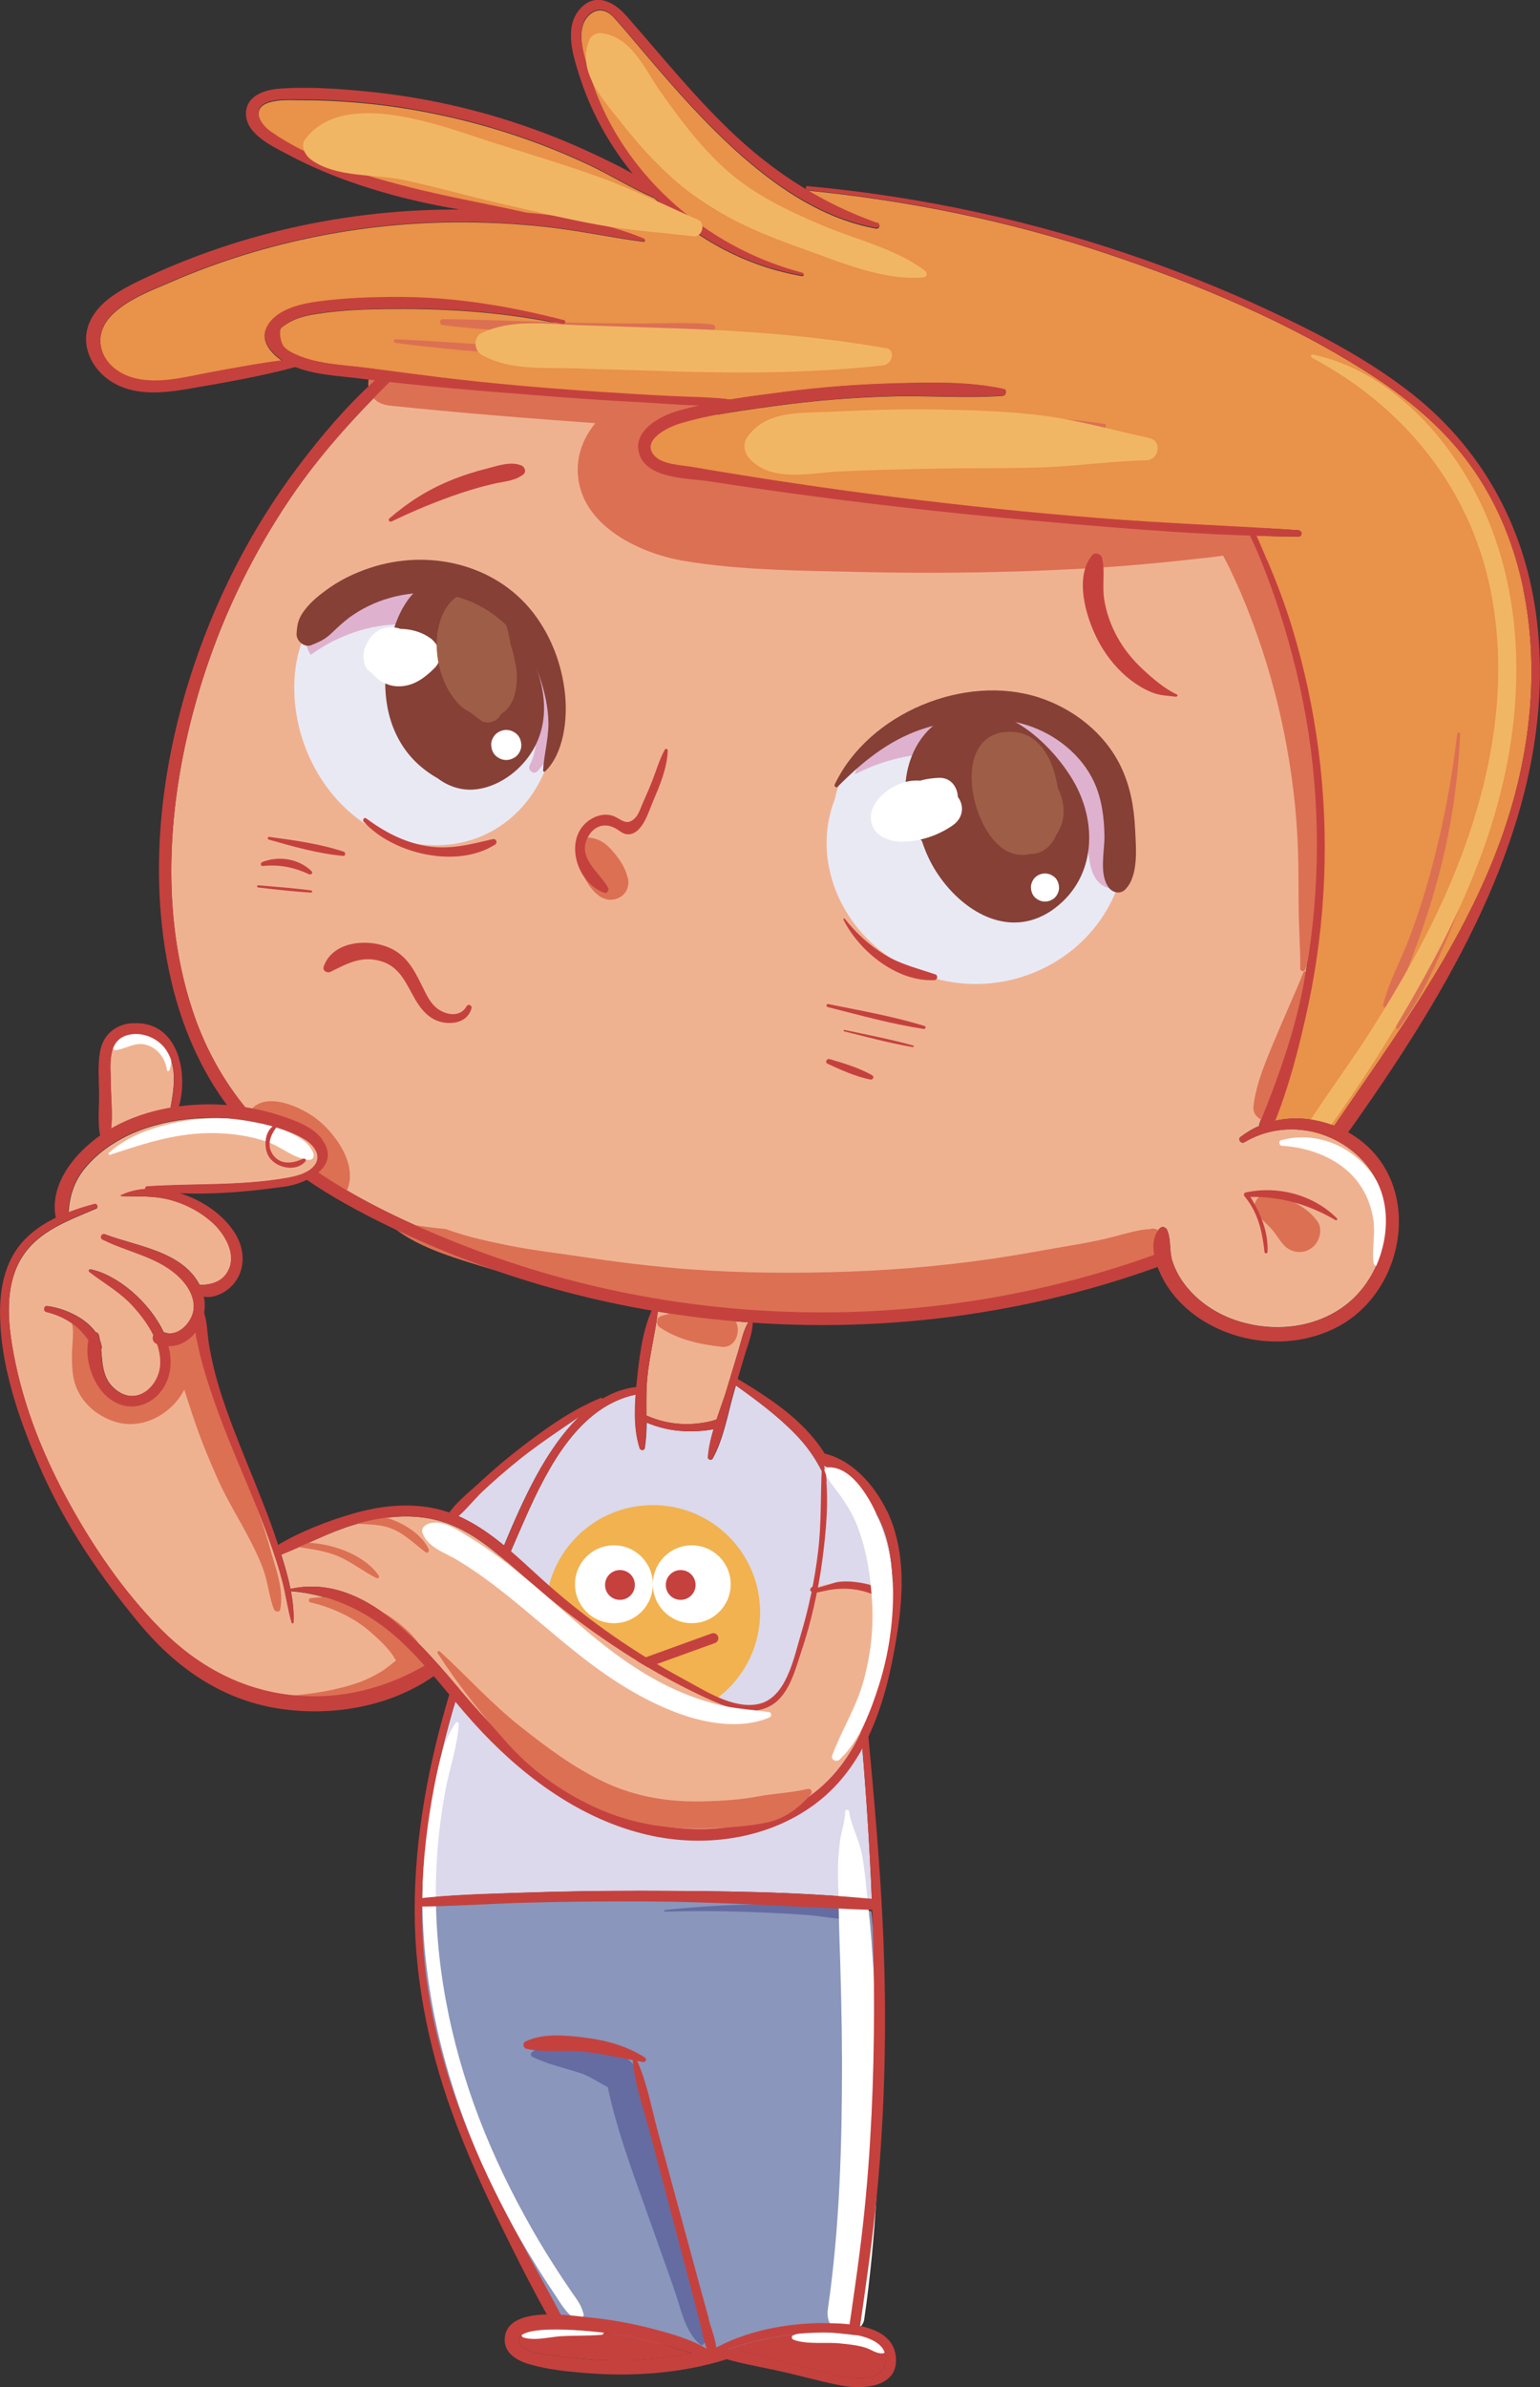 <?xml version="1.0" encoding="UTF-8"?>
<svg id="Layer_2" data-name="Layer 2" xmlns="http://www.w3.org/2000/svg" viewBox="0 0 109.57 169.79">
  <rect x="0" y="0" width="109.57" height="169.79" fill="#333333" stroke="none"/>
  <defs>
    <style>
      .cls-1 {
        fill: #dc7053;
      }

      .cls-2 {
        fill: #c5413e;
      }

      .cls-3 {
        fill: #deb2ce;
      }

      .cls-4 {
        fill: #8a96bb;
      }

      .cls-5 {
        fill: #dbd9eb;
      }

      .cls-6 {
        fill: #e99249;
      }

      .cls-7 {
        fill: #fff;
      }

      .cls-8 {
        fill: #f1b664;
      }

      .cls-9 {
        fill: #656ca2;
      }

      .cls-10 {
        fill: #f1b24f;
      }

      .cls-11 {
        fill: #9e5d46;
      }

      .cls-12 {
        fill: #e9e9f4;
      }

      .cls-13 {
        fill: #864036;
      }

      .cls-14 {
        fill: #efb291;
      }
    </style>
  </defs>
  <g id="Layer_8_copy_2" data-name="Layer 8 copy 2">
    <g>
      <path class="cls-4" d="M60.49,166.39c2.02-10,2.53-20.3,1.51-30.44-10.79-1.46-21.53-1.57-32.35-.35.81,10.59,4.29,20.52,10.25,29.31,6.97,2.41,13.37,2.99,20.58,1.48"/>
      <path class="cls-9" d="M41.98,145.36c-1.59-.4-2.86-.39-4.15.63-.1.08-.07.26.04.31,1.16.57,2.29.78,3.51,1.19,1.12.38,2.25,1.57,3.45,1.2.34-.1.62-.43.61-.8-.04-1.6-2.17-2.22-3.47-2.55"/>
      <path class="cls-9" d="M49.38,162.73c-.5-1.65-.93-3.31-1.36-4.98-.91-3.5-1.64-7.3-3.01-10.65-.48-1.18-2.16-.76-1.93.53.63,3.54,2.05,7.19,3.25,10.58.57,1.63,1.16,3.25,1.72,4.88.42,1.24.71,2.77,1.75,3.67.11.09.26.05.3-.08.44-1.23-.37-2.8-.72-3.96"/>
      <path class="cls-14" d="M53.24,94.05c-.36.61-.5,1.33-.7,2.01-.22.74-.45,1.48-.67,2.22-.05.16-.1.31-.14.47-.21.71-.5,1.46-.75,2.23-.06.02-.12.04-.19.06-.63.17-1.29.26-1.95.26-.99,0-1.95-.21-2.85-.61,0-.88-.02-1.77.06-2.64.15-1.61.57-3.17.75-4.76,2.13.35,4.28.61,6.43.77"/>
      <path class="cls-14" d="M98.6,86.52c.1,2.4-.97,4.89-2.91,6.35-1.62,1.22-3.69,1.69-5.69,1.49-.56-.05-1.11-.16-1.65-.31-1.47-.42-2.82-1.22-3.82-2.39-.5-.58-.9-1.26-1.13-2-.21-.71-.07-1.47-.35-2.15-.08-.21-.35-.33-.53-.14-.46.5-.53,1.19-.4,1.88-11.27,4.07-23.55,5.1-35.35,3.13-4.86-.81-9.64-2.14-14.24-3.97-3.42-1.36-6.87-2.97-9.94-5.05-.58-.39-1.14-.8-1.7-1.23-1.38-1.07-2.61-2.29-3.66-3.63-1.54-1.96-2.73-4.18-3.53-6.61-2.28-6.88-1.78-14.56.12-21.54.25-.92.52-1.82.82-2.71,1.44-4.34,3.49-8.47,6.05-12.25,2.04-3.02,4.46-5.66,7.01-8.21,3.53.4,7.08.68,10.62.96,2.34.18,4.68.35,7.02.47,1.42.07,2.89.21,4.35.24-.5.11-.99.24-1.48.38-1.25.36-3.17,1.38-2.75,2.98.49,1.87,3.54,1.8,5.01,2.02,2.58.4,5.17.77,7.76,1.11,5.3.7,10.61,1.27,15.94,1.73,4.89.43,9.83.85,14.75,1.01.17.35.33.7.48,1.05.61,1.42,1.15,2.88,1.63,4.36.91,2.84,1.62,5.74,2.07,8.7.9,6.01.77,12.18-.42,18.13-.67,3.33-1.78,6.43-3.06,9.56-.03.08-.04.15-.04.21-.47.2-.91.47-1.33.79-.21.17.06.5.28.37,1.88-1.12,4.07-1.17,5.92-.42,2.26.91,4.04,2.98,4.15,5.68"/>
      <path class="cls-1" d="M93.73,86.87c-.42-.61-1.05-1.03-1.71-1.38-.52-.28-1.29-.63-1.9-.56-.62.08-1.09.67-.74,1.28.25.44.71.8,1.06,1.18.36.39.6.88.98,1.25.52.5,1.35.57,1.93.11.53-.42.8-1.28.38-1.89"/>
      <path class="cls-1" d="M51.67,93.52c-1.5-.27-3.15-.39-4.61.08-.38.12-.42.6-.11.82,1.28.87,2.89,1.22,4.41,1.38,1.29.14,1.6-2.05.31-2.28"/>
      <path class="cls-1" d="M93.69,51.91c-.44-2.84-1.13-5.65-2.06-8.37-.46-1.34-.98-2.66-1.54-3.96-.53-1.24-1.09-3.09-2.4-3.7-.52-.24-1.41-.1-1.51.62-.19,1.42.68,2.63,1.28,3.87.61,1.26,1.16,2.55,1.65,3.87.97,2.59,1.73,5.26,2.27,7.97.54,2.73.88,5.48.97,8.26.05,1.41.03,2.82.05,4.23.01,1.4.13,2.8.11,4.2,0,.21.3.24.36.05.45-1.45.9-2.85,1.14-4.36.21-1.37.28-2.74.3-4.12.04-2.86-.17-5.73-.61-8.57"/>
      <path class="cls-1" d="M92.75,69.14c-.64,1.6-1.37,3.17-2.03,4.76-.64,1.55-1.35,3.14-1.54,4.81-.12,1.04,1.59,1.51,2.01.55.66-1.5.84-3.18,1.06-4.79.24-1.76.39-3.53.65-5.29.01-.1-.11-.14-.15-.04"/>
      <path class="cls-1" d="M89.48,36.77c-.25-.08-.51-.14-.76-.19.03-.68-.4-1.37-1.3-1.35-4.88.11-9.76.28-14.65.36-1.48-.12-2.95-.31-4.43-.45-2.1-.2-4.19-.44-6.28-.74-4.22-.61-8.4-1.41-12.54-2.44-.52-.13-1.05-.29-1.6-.43.09-.13.12-.3.02-.43-.07-.1-.15-.19-.24-.27.66-.13,1.33-.19,1.93-.24,1.94-.15,1.98-3.01,0-3.05-7.21-.14-14.35-.8-21.49-1.8-2.26-.32-2.73,2.87-.42,3.11,4.87.51,9.76.9,14.64,1.25-.72.87-1.2,1.94-1.25,3.08-.17,4.03,4.26,6.18,7.62,6.73,4.13.68,8.44.68,12.62.78,4.46.1,8.92.06,13.38-.13,2.48-.1,4.95-.26,7.42-.5,1.3-.12,2.59-.26,3.89-.41,1.3-.15,2.54-.3,3.67-.97.8-.47.59-1.63-.25-1.91"/>
      <path class="cls-1" d="M44.66,62.44c-.17-.72-.54-1.27-1.01-1.83-.49-.58-.94-.93-1.71-1.03-.35-.04-.65.28-.75.57-.26.73,0,1.34.29,2.01.25.59.57,1.11,1.07,1.51.96.79,2.42.07,2.12-1.24"/>
      <path class="cls-1" d="M81.91,87.42c-.94.04-1.81.33-2.72.56-1.03.27-2.04.45-3.09.63-1.84.31-3.67.66-5.52.93-3.79.55-7.62.86-11.44.95-3.89.1-7.83.03-11.7-.34-1.92-.18-3.83-.42-5.73-.71-1.91-.29-3.84-.5-5.73-.89-1.43-.29-2.89-.62-4.27-1.13-.89-.08-1.77-.19-2.64-.36-.61-.12-1.21-.27-1.8-.46,1.35,1.61,3.98,2.52,5.71,3.07,3.78,1.2,7.58,2.2,11.5,2.78,8.13,1.2,16.26,1.38,24.41.31,2.33-.3,4.64-.7,6.94-1.2,1.14-.25,2.25-.6,3.38-.87,1.12-.27,2.29-.47,3.3-1.03,1.04-.57.59-2.31-.61-2.27"/>
      <path class="cls-1" d="M19.47,80.22c.53.29,1.01.64,1.43,1.08.41.43.74.93.98,1.47.14.3.21.61.29.93.66.51,1.34.99,2.04,1.43.26-.16.47-.4.57-.7.56-1.78-.98-3.88-2.32-4.89-1.03-.78-3.42-1.88-4.53-.68-.13.14-.13.35,0,.49.39.42,1.05.6,1.55.88"/>
      <path class="cls-12" d="M79.22,55.3c-1.17-2.51-3.97-3.71-6.43-4.61-3.18-1.16-6.37-.43-9.22,1.25-1.25.74-2.39,1.67-3.25,2.84-.48.66-.79,1.31-.9,2-.56,1.42-.74,2.98-.51,4.5.74,4.84,5.01,8.37,9.78,8.69,4.94.33,9.62-2.72,11.03-7.5.7-2.36.55-4.94-.5-7.17"/>
      <path class="cls-12" d="M33.6,42.23c-2.22-1.07-4.78-1.54-7.22-1-1.44.32-3.24,1.45-3.93,2.89-.04.04-.08.09-.12.13-.68.76-1.03,1.75-1.22,2.75-.37,2.02-.13,4.18.59,6.1,1.54,4.12,5.25,7.27,9.83,7.01,4.33-.25,7.41-3.69,7.91-7.88.5-4.23-2.07-8.19-5.84-10"/>
      <path class="cls-6" d="M108.37,41.85c1.28,6.16.41,12.64-1.81,18.48-2.75,7.25-7.3,13.4-11.63,19.75-1.36-.53-2.84-.67-4.23-.35,1.05-2.67,1.78-5.51,2.37-8.31.62-2.94.99-5.94,1.12-8.95.25-6.04-.53-12.12-2.3-17.9-.49-1.6-1.09-3.17-1.74-4.71-.24-.58-.49-1.16-.76-1.75,1,.03,2,.05,2.99.06.29,0,.29-.43,0-.45-4.78-.31-9.57-.48-14.35-.87-4.78-.38-9.55-.88-14.31-1.47-4.84-.61-9.68-1.33-14.49-2.15-.78-.14-2.14-.16-2.7-.82-.95-1.1,1.02-2.02,1.8-2.26,1.39-.43,2.86-.7,4.32-.92.83-.13,1.66-.24,2.48-.35,2.72-.38,5.47-.6,8.21-.68,2.65-.08,5.35.15,7.99-.04.26-.02.35-.42.07-.48-2.47-.54-5.18-.47-7.7-.4-2.67.07-5.33.27-7.97.62-1.25.16-2.51.32-3.78.53-1.45-.18-2.93-.18-4.39-.25-1.79-.09-3.57-.2-5.36-.32-3.63-.25-7.26-.56-10.88-1-1.34-.16-2.68-.34-4.01-.52-.44-.06-.88-.12-1.32-.17-1.57-.2-3.34-.25-4.81-.88-.33-.14-.74-.33-.98-.6-.21-.24-.39-.99-.24-1.3.07-.13.33-.28.45-.36.63-.41,1.39-.59,2.13-.7,1.77-.28,3.61-.34,5.4-.35,4.01-.04,8.17.26,12.09,1.1.18.04.25-.23.08-.27-3.91-1-7.75-1.65-11.8-1.65-1.9,0-3.82.07-5.7.32-1.24.17-3.02.57-3.64,1.83-.46.94.29,1.8,1.09,2.35-1.66.21-3.3.52-4.94.82-1.89.34-4.09,1-5.97.31-1.96-.72-2.74-2.81-1.2-4.37,1.12-1.13,2.8-1.75,4.24-2.37,6.76-2.93,14.16-4.36,21.52-4.23,1.26.02,2.51.08,3.76.19.75.06,1.5.14,2.25.24,2.03.26,4.03.69,6.07.95.12.01.12-.16.03-.2-2.64-1.1-5.59-1.61-8.51-1.86-2.91-.65-5.85-1.16-8.73-1.92-3.18-.83-6.59-1.92-9.31-3.82-.82-.58-1.41-1.7-.13-2.11.74-.23,1.6-.16,2.36-.16,1.65,0,3.3.1,4.95.27,3.41.37,6.78,1.11,10.04,2.18,1.85.61,3.66,1.33,5.42,2.16,1.55.73,3.05,1.68,4.64,2.35.07.07.15.15.22.22,2.84,2.76,6.38,4.65,10.29,5.33.12.02.17-.16.05-.19-3.75-.97-7.23-2.97-9.98-5.69-1.87-1.85-3.4-4.04-4.45-6.47-.33-.76-.6-1.54-.83-2.33-.28-.98-.71-2.24-.35-3.24.24-.66.91-1.21,1.64-.88.37.16.65.54.91.83.58.66,1.13,1.33,1.7,1.99,2.21,2.6,4.46,5.18,7.03,7.44,2.75,2.41,5.89,4.49,9.54,5.16.25.05.35-.3.11-.38-1.74-.61-3.39-1.39-4.95-2.32,0,0,.01,0,.02,0,7.14.71,14.24,2.15,21.06,4.42,6.59,2.2,13.26,4.96,19.11,8.76,2.79,1.82,5.36,4.01,7.24,6.77,1.72,2.51,2.86,5.38,3.48,8.36"/>
      <path class="cls-1" d="M106.84,46.97c-.11,4.51-.94,9.14-2.19,13.48-.63,2.21-1.41,4.37-2.32,6.48-.91,2.08-2.08,4.02-2.99,6.09-.05.1.09.24.17.13,1.39-1.78,2.36-3.91,3.26-5.97.92-2.09,1.7-4.24,2.34-6.43,1.32-4.54,1.84-9.07,1.91-13.77,0-.11-.17-.11-.17,0"/>
      <path class="cls-1" d="M103.68,52.21c-.39,3.36-1.03,6.7-1.93,9.96-.42,1.53-.91,3.04-1.47,4.53-.58,1.57-1.46,3.11-1.86,4.74-.05.22.22.31.35.15.95-1.25,1.48-2.93,2.03-4.39.61-1.65,1.14-3.33,1.59-5.03.86-3.27,1.35-6.59,1.5-9.96,0-.14-.19-.13-.21,0"/>
      <path class="cls-1" d="M56.12,15.45c-1.93-1.46-4-2.71-5.76-4.4-1.75-1.68-3.3-3.58-4.73-5.54-.03-.04-.09-.02-.08.03.92,2.35,2.33,4.41,4.13,6.18,1.78,1.75,3.83,3.43,6.24,4.18.29.09.4-.29.19-.45"/>
      <path class="cls-1" d="M55.64,16.25c-4.38-1.39-8.17-4-10.46-8.06-.11-.2-.41-.02-.31.18,2.02,4.16,6.02,7.55,10.67,8.24.23.03.33-.28.1-.36"/>
      <path class="cls-1" d="M78.54,30.15c-6.31-.97-12.98-.37-19.25.57-.14.02-.11.27.03.25,3.18-.42,6.37-.62,9.57-.69,3.21-.07,6.39.17,9.6.23.21,0,.27-.34.05-.37"/>
      <path class="cls-1" d="M75.52,31.75c-4.12-.7-8.36-.64-12.49-.04-.14.02-.11.27.03.25,4.15-.35,8.27-.27,12.42.06.15.01.19-.25.04-.27"/>
      <path class="cls-1" d="M54.81,25.68c-4.45-.26-8.9-.43-13.34-.69-4.44-.26-8.87-.65-13.32-.86-.17,0-.16.24,0,.26,4.42.59,8.87.86,13.32,1.11,4.44.25,8.89.43,13.34.39.13,0,.13-.2,0-.21"/>
      <path class="cls-1" d="M50.68,23.07c-1.58-.15-3.2-.07-4.79-.06-1.6,0-3.2-.02-4.79-.05-3.19-.06-6.38-.23-9.58-.26-.29,0-.27.4,0,.43,3.23.4,6.51.51,9.76.56,3.1.05,6.38.26,9.46-.21.25-.04.16-.38-.05-.4"/>
      <path class="cls-8" d="M103.14,32.09c-2.4-3.27-5.68-6-9.72-6.87-.12-.03-.22.15-.09.22,6.5,3.45,11.22,9.2,12.71,16.47,1.78,8.71-.89,17.67-4.96,25.35-1.12,2.12-2.35,4.18-3.64,6.2-1.35,2.12-2.86,4.14-4.23,6.25-.5.77.69,1.43,1.21.71,2.73-3.76,5.25-7.81,7.45-11.9,2.18-4.04,4-8.29,5.05-12.77,1.89-8.03,1.21-16.85-3.79-23.66"/>
      <path class="cls-7" d="M97.51,83.35c-1.5-1.92-3.96-2.9-6.34-2.25-.23.06-.17.39.05.4,2.03.12,4.22.96,5.45,2.66.57.78.92,1.7,1.05,2.65.14,1.01-.11,2.01,0,2.99.03.23.3.4.49.2,1.64-1.71.54-5.06-.7-6.66"/>
      <path class="cls-2" d="M60.34,166c1.08.12,2.9.56,2.67,2.01-.32,2.03-3.88.81-5.05.54-2.03-.47-4.07-1.13-6.13-1.47,1.71-.52,3.41-.95,5.22-1.09,1.05-.08,2.13-.09,3.18.01.04,0,.07,0,.11.01"/>
      <path class="cls-2" d="M46.86,166.68c.79.21,1.57.48,2.36.71-1.75.32-3.5.54-5.31.52-1.29,0-2.58-.1-3.86-.29-.68-.1-2.8-.18-3.1-.98-.57-1.51,5.62-.77,6.27-.68,1.23.16,2.45.41,3.65.72"/>
      <path class="cls-5" d="M41.21,100.77c-1.28,1.24-2.31,2.84-3.09,4.28-.85,1.57-1.57,3.22-2.26,4.88-1.01-.83-2.07-1.57-3.25-2.09.61-.54,1.15-1.23,1.72-1.77.83-.78,1.69-1.52,2.58-2.24,1.38-1.1,2.84-2.07,4.29-3.06"/>
      <path class="cls-5" d="M61.2,122.54c.37,4.16.66,8.35.83,12.54-5.43-.54-10.98-.57-16.43-.58-2.85,0-5.7.04-8.55.14-2.33.08-4.69.14-7.01.38.1-5.14,1.15-10.19,2.7-15.1.96-3.04,2.11-6.02,3.34-8.95.44-1.04.89-2.07,1.34-3.09,1.57-3.52,3.79-7.85,7.82-8.69-.1,1.3-.1,2.65.28,3.81.05.17.32.21.36,0,.09-.6.12-1.2.13-1.81.85.36,1.77.57,2.71.61.6.02,1.36,0,2.06-.14-.2.67-.36,1.35-.4,2.01-.01.17.24.23.32.09.8-1.41,1.1-3.31,1.56-4.86.03-.12.07-.24.1-.35,1.49,1.06,2.97,2.16,4.24,3.47,1.58,1.62,2.49,3.53,2.91,5.75.46,2.43.66,4.92.93,7.38.24,2.16.49,4.32.69,6.48.03.31.06.62.09.93"/>
      <path class="cls-7" d="M41.5,164.55c-.13-.59-.49-1.03-.83-1.52-.43-.63-.86-1.27-1.27-1.92-.74-1.15-1.44-2.33-2.09-3.53-1.4-2.55-2.62-5.19-3.6-7.93-1.96-5.49-2.96-11.32-2.64-17.15.09-1.73.31-3.45.62-5.15.29-1.57.87-3.15.95-4.74,0-.13-.16-.15-.22-.06-.82,1.17-1.15,2.7-1.46,4.07-.33,1.43-.56,2.88-.71,4.34-.31,3.08-.25,6.19.14,9.25.73,5.81,2.62,11.41,5.29,16.61.78,1.51,1.62,2.98,2.52,4.42.43.7.88,1.38,1.34,2.07.41.61.77,1.27,1.42,1.66.3.18.62-.11.56-.43"/>
      <path class="cls-9" d="M61.13,136.02c-.91-.41-2.08-.36-3.07-.42-1.17-.07-2.35-.12-3.52-.13-2.42-.02-4.82.14-7.23.39-.07,0-.08.12,0,.12,2.35-.08,4.7-.04,7.05.06,1.11.05,2.23.11,3.34.2,1.08.09,2.33.41,3.39.2.18-.04.23-.34.05-.42"/>
      <path class="cls-7" d="M60.63,166.07c-1.27-.09-3.01-.46-4.21.05-.15.06-.08.27.04.31.98.36,2.27.15,3.31.26.6.06,1.22.12,1.8.3.44.14.75.42,1.21.41.12,0,.24-.1.23-.23-.07-1.05-1.59-1.03-2.38-1.09"/>
      <path class="cls-7" d="M42.88,165.74c-.97-.43-1.95-.55-3-.54-.92.01-2,.04-2.72.67-.14.12-.06.37.11.41.84.23,1.76-.04,2.61-.1.97-.06,1.94-.02,2.91-.1.16-.01.28-.27.09-.35"/>
      <path class="cls-7" d="M62.5,146.97c-.08-2.99-.28-5.98-.5-8.96-.11-1.46-.28-2.93-.43-4.39-.08-.69-.15-1.36-.32-2.04-.21-.89-.71-1.81-.83-2.71-.02-.18-.29-.19-.29,0,0,.73-.3,1.46-.38,2.19-.08.74-.14,1.45-.13,2.19.04,1.46.05,2.92.1,4.39.1,2.99.18,5.97.19,8.96,0,5.9-.16,11.81-1.01,17.66-.1.72.18,1.43.94,1.65.63.18,1.55-.22,1.65-.94.86-5.96,1.15-11.99.99-18.01"/>
      <path class="cls-3" d="M80.06,58.54c-.35-1.41-.89-2.82-1.67-4.04-1.33-2.07-3.41-3.82-5.87-4.3-2.65-.52-5.71.17-8.14,1.28-1.66.76-3.04,1.94-3.57,3.61,1.79-.95,3.78-1.43,5.83-1.53,1.74-.52,3.63-1.01,5.39-.57,1.77.43,3.18,1.77,4.07,3.32.56.98.92,2.06,1.17,3.16.24,1.09.11,2.62,1.01,3.39.45.39,1.25.53,1.68,0,.98-1.19.44-2.96.1-4.33"/>
      <path class="cls-3" d="M39.49,48.87c-.75-2.19-2.24-4.18-4.17-5.44-1.97-1.29-4.37-1.91-6.72-1.66-1.26.13-2.45.45-3.61.96-1.06.47-2.49,1.19-3.05,2.26-.27.51-.16,1.15.18,1.59,2.59-1.91,6.2-2.78,9.2-1.69.72.15,1.42.4,2.07.73,1.47.76,2.87,1.87,3.69,3.33.88,1.57,1.51,3.79.61,5.47-.18.34.27.74.56.43,1.49-1.63,1.96-3.87,1.24-5.98"/>
      <path class="cls-13" d="M76.34,55.5c-1.67-2.82-5.36-6.14-8.85-4.57-3.22,1.45-4.03,6.25-1.89,8.91.28.86.67,1.67,1.14,2.36,1.89,2.8,5.29,4.7,8.34,2.38,2.9-2.21,3.02-6.11,1.26-9.08"/>
      <path class="cls-13" d="M35.74,43.36c-1.26-1.54-3.22-2.97-5.26-1.95-1.86.93-2.57,3.27-2.9,5.16-.43,2.52-.11,5.19,1.6,7.2.46.55,1.17,1.15,1.97,1.6.47.35,1,.61,1.6.73,1.65.34,3.42-.6,4.49-1.82,2.95-3.35.94-7.93-1.5-10.93"/>
      <path class="cls-2" d="M83.72,49.39c-.84-.38-1.73-1.15-2.4-1.77-.73-.68-1.36-1.45-1.84-2.33-.45-.83-.78-1.75-.92-2.68-.15-.96.08-1.98-.15-2.92-.07-.29-.51-.44-.71-.19-1.35,1.65-.35,4.72.58,6.35.56.98,1.3,1.86,2.2,2.55.43.33.9.61,1.4.82.62.27,1.12.25,1.78.34.09.01.18-.12.07-.17"/>
      <path class="cls-2" d="M37.07,33.1c-.73-.29-1.63.02-2.36.21-.91.23-1.8.51-2.67.87-1.63.67-3.01,1.55-4.34,2.7-.12.11.03.28.17.21,1.58-.77,3.26-1.46,4.93-2.02.78-.26,1.58-.49,2.38-.67.72-.16,1.47-.19,2.06-.66.25-.2.07-.56-.17-.65"/>
      <path class="cls-2" d="M33.2,71.57c-.38.7-1.18.67-1.8.35-.64-.33-.96-.95-1.26-1.57-.52-1.04-.98-2.08-2.02-2.72-1.51-.93-4.42-.84-5.09,1.13-.1.29.24.48.48.37,1.18-.58,2.18-1.16,3.56-.77,1.49.42,1.86,1.76,2.6,2.94.51.8,1.16,1.4,2.15,1.46.78.05,1.52-.25,1.73-1.05.05-.2-.24-.33-.34-.14"/>
      <path class="cls-2" d="M46.85,92.87c.02-.16-.21-.21-.28-.08-.76,1.45-1.02,3.25-1.2,4.88-.19,1.7-.4,3.7.13,5.34.05.17.32.21.36,0,.24-1.62.04-3.32.19-4.96.16-1.74.64-3.43.8-5.17"/>
      <path class="cls-2" d="M53.33,93.91c-.42.64-.57,1.42-.79,2.15-.27.9-.54,1.79-.81,2.69-.47,1.55-1.26,3.29-1.37,4.91-.01.17.24.23.32.09.8-1.41,1.09-3.31,1.56-4.86.25-.84.5-1.68.75-2.51.23-.78.58-1.58.57-2.4,0-.13-.16-.16-.23-.06"/>
      <path class="cls-2" d="M45.46,98.64c-3.39.26-5.83,3.62-7.33,6.41-1.15,2.13-2.06,4.39-2.98,6.63-1.05,2.55-2.02,5.13-2.85,7.77-1.59,5.04-2.68,10.28-2.79,15.58-.11,5.22.88,10.34,2.65,15.24.97,2.68,2.14,5.29,3.39,7.85,1.17,2.38,2.37,4.79,3.69,7.1.33,0,.66.01,1,.06-2.26-4.31-4.78-8.44-6.65-12.96-1.93-4.63-3.27-9.49-3.52-14.52-.51-10.43,3.15-20.53,7.34-29.91,1.6-3.58,3.87-8.01,8.04-8.73,0-.17,0-.34,0-.51"/>
      <path class="cls-2" d="M62.86,138.12c-.2-5.08-.66-10.14-1.13-15.21-.24-2.59-.46-5.19-.71-7.78-.23-2.41-.34-4.86-.72-7.25-.36-2.28-1.21-4.28-2.77-5.99-1.51-1.65-3.41-2.83-5.31-3.97-.05.14-.1.28-.16.42,1.59,1.12,3.18,2.28,4.53,3.67,1.58,1.62,2.49,3.54,2.9,5.75.46,2.43.66,4.92.93,7.38.27,2.47.56,4.93.78,7.41.87,9.82,1.31,19.8.71,29.66-.16,2.71-.41,5.41-.76,8.1-.18,1.42-.39,2.84-.59,4.26-.06.4-.12.81-.19,1.22.26.01.52.04.77.1.03-.25.06-.5.1-.75.19-1.33.38-2.66.56-4,.34-2.48.61-4.96.8-7.45.39-5.17.46-10.38.26-15.56"/>
      <path class="cls-2" d="M42.74,99.44c-2.14.87-4.05,2.26-5.87,3.67-.94.73-1.85,1.51-2.72,2.32-.82.76-1.98,1.63-2.48,2.65-.08.17.09.37.27.27.91-.53,1.63-1.54,2.4-2.27.83-.78,1.69-1.52,2.58-2.24,1.89-1.52,3.96-2.77,5.9-4.21.09-.06.04-.24-.08-.19"/>
      <path class="cls-2" d="M96.23,80.72c-2.44-1.52-5.67-1.65-7.98.17-.21.17.06.5.28.37,4.17-2.49,9.87.35,10.07,5.27.1,2.4-.97,4.89-2.91,6.35-2.07,1.56-4.89,1.89-7.34,1.18-1.47-.42-2.82-1.22-3.82-2.39-.5-.58-.9-1.26-1.13-2-.22-.71-.07-1.47-.35-2.15-.08-.21-.35-.33-.53-.14-.95,1.02-.22,2.85.39,3.88.81,1.36,2.06,2.42,3.47,3.12,2.71,1.35,6.05,1.43,8.75.02,5.05-2.62,6.2-10.5,1.09-13.68"/>
      <path class="cls-2" d="M82.72,89.04c-16.07,5.96-34.25,5.73-50.17-.62-4.06-1.62-8.17-3.58-11.64-6.28-3.4-2.65-5.84-6.15-7.2-10.24-2.58-7.79-1.61-16.59.93-24.25,1.44-4.34,3.49-8.47,6.05-12.25,2.18-3.22,4.77-6,7.51-8.71-.31-.05-.61-.11-.92-.17-2.38,2.05-4.45,4.49-6.31,6.99-2.5,3.38-4.55,7.08-6.12,10.98-3.07,7.62-4.5,16.37-2.84,24.49.82,4.03,2.51,7.92,5.27,11.02,2.98,3.34,6.97,5.61,10.97,7.51,8.1,3.85,16.94,6.07,25.88,6.61,9.77.6,19.64-.81,28.81-4.21-.11-.28-.19-.57-.23-.86"/>
      <path class="cls-2" d="M62.52,135.12c-5.59-.58-11.31-.61-16.92-.63-2.85,0-5.7.04-8.55.14-2.46.08-4.95.14-7.4.42,0,.19,0,.38,0,.57,2.59-.02,5.18-.21,7.77-.28,2.79-.08,5.58-.1,8.37-.09,5.6.02,11.16.42,16.74.63-.01-.25-.01-.51,0-.76"/>
      <path class="cls-2" d="M45.89,146.36c-1.29-.83-2.74-1.23-4.26-1.42-1.33-.17-3.01-.34-4.25.28-.22.11-.16.46.07.51,1.26.29,2.65.08,3.94.2,1.47.14,2.91.49,4.36.74.19.03.3-.2.13-.31"/>
      <path class="cls-2" d="M50.43,164.94c-.23-.84-.46-1.68-.69-2.52-.49-1.8-.98-3.61-1.47-5.41-.49-1.8-.98-3.61-1.47-5.41-.45-1.67-.77-3.48-1.49-5.06-.06-.14-.3-.07-.29.08.17,1.73.79,3.45,1.24,5.13.48,1.81.95,3.62,1.43,5.42.48,1.81.95,3.62,1.43,5.42.22.84.44,1.69.66,2.53.22.83.32,1.83.81,2.55.12.18.38.11.39-.11.07-.87-.34-1.78-.57-2.62"/>
      <path class="cls-2" d="M51.35,166.94c-.31.07-.62.14-.93.21-1.2-.74-2.64-1.15-3.99-1.5-1.48-.39-2.99-.66-4.52-.81-1.39-.14-5.91-.88-6,1.55-.04.97.84,1.5,1.66,1.75,1.39.43,2.97.57,4.42.68,3.18.23,6.55-.02,9.6-.97.57-.18.34-1.04-.25-.9M43.91,167.91c-1.29,0-2.58-.1-3.86-.29-.68-.1-2.8-.18-3.1-.98-.57-1.51,5.62-.77,6.27-.68,1.23.16,2.45.41,3.64.72.79.21,1.57.48,2.36.7-1.75.33-3.5.54-5.31.52"/>
      <path class="cls-2" d="M58.56,165.24c-2.69.02-5.52.56-7.88,1.9-.14.08-.05.31.11.26.01,0,.02,0,.03,0,.02.09.09.17.22.21,1.49.5,3.08.74,4.61,1.09,1.45.32,2.89.75,4.35,1.01,1.43.25,3.81.1,3.75-1.89-.07-2.48-3.43-2.58-5.2-2.57M63.01,168.01c-.32,2.03-3.88.8-5.05.53-2.03-.47-4.07-1.13-6.13-1.47,1.71-.52,3.41-.95,5.21-1.09,1.06-.08,2.13-.09,3.18.01,1.07.1,3.02.52,2.78,2.02"/>
      <path class="cls-2" d="M95.13,86.67c-1.66-1.68-4.21-2.35-6.5-1.85-.14.03-.15.19-.08.28.96,1.14,1.26,2.51,1.42,3.95.01.13.21.14.21,0,.07-1.43-.48-2.71-1.21-3.91,2.19-.03,4.15.54,6.05,1.65.08.05.17-.06.1-.13"/>
      <path class="cls-2" d="M92.39,37.71c-4.78-.32-9.57-.48-14.35-.87-4.78-.38-9.55-.88-14.31-1.47-4.84-.61-9.68-1.33-14.49-2.16-.78-.13-2.14-.16-2.7-.82-.94-1.1,1.02-2.02,1.8-2.26,2.17-.66,4.55-.96,6.8-1.27,2.72-.37,5.46-.6,8.21-.68,2.65-.08,5.35.15,7.99-.04.26-.02.35-.42.07-.48-2.47-.54-5.18-.47-7.7-.4-2.66.07-5.33.27-7.97.62-2.5.32-5.09.65-7.52,1.35-1.25.36-3.18,1.38-2.76,2.98.49,1.88,3.54,1.8,5.01,2.03,2.58.4,5.17.77,7.76,1.11,5.3.7,10.61,1.27,15.94,1.74,6.04.53,12.15,1.04,18.21,1.08.29,0,.29-.43,0-.45"/>
      <path class="cls-2" d="M52.6,28.51c-1.65-.29-3.36-.26-5.03-.35-1.79-.09-3.57-.2-5.36-.32-3.63-.25-7.26-.56-10.88-1-1.78-.22-3.55-.46-5.33-.69-1.57-.2-3.33-.25-4.81-.88-.33-.14-.74-.33-.98-.6-.21-.23-.39-.99-.24-1.3.06-.13.33-.28.45-.36.63-.42,1.39-.59,2.13-.71,1.77-.27,3.61-.33,5.4-.35,4.01-.04,8.17.26,12.09,1.09.18.04.25-.23.08-.27-3.91-1-7.75-1.65-11.8-1.65-1.9,0-3.82.07-5.7.32-1.24.17-3.03.57-3.64,1.83-.6,1.23.87,2.34,1.84,2.76,1.49.64,3.24.7,4.83.9,4.22.53,8.46.87,12.7,1.2,2.34.19,4.67.35,7.02.47,2.37.12,4.85.41,7.21.14.12-.01.18-.22.03-.24"/>
      <path class="cls-2" d="M45.82,16.97c-3.73-1.55-8.1-1.94-12.11-2.05-4.06-.1-8.14.27-12.12,1.1-4.03.84-7.97,2.16-11.68,3.95-1.36.66-2.91,1.5-3.54,2.96-.62,1.45-.02,2.97,1.16,3.93,1.62,1.31,3.76,1.15,5.69.83,2.63-.45,5.29-.9,7.86-1.6.31-.08.26-.6-.08-.57-1.98.2-3.93.57-5.89.93-1.89.34-4.08,1-5.96.31-1.96-.72-2.74-2.81-1.2-4.37,1.12-1.13,2.8-1.75,4.23-2.37,6.76-2.93,14.16-4.36,21.52-4.23,2.01.04,4.02.17,6.01.43,2.03.26,4.04.69,6.07.95.12.01.12-.16.03-.2"/>
      <path class="cls-2" d="M47.05,13.8c-1.38-1.25-3.21-2.09-4.88-2.88-1.73-.81-3.5-1.52-5.31-2.12-3.64-1.22-7.42-2-11.24-2.34-1.86-.17-3.8-.29-5.67-.16-1.05.07-2.4.46-2.45,1.73-.05,1.51,1.91,2.39,3,2.97,1.61.86,3.3,1.56,5.03,2.14,4.14,1.39,8.45,2.1,12.79,2.44.14.01.17-.22.03-.25-3.25-.77-6.55-1.31-9.78-2.16-3.18-.83-6.59-1.92-9.31-3.82-.82-.58-1.41-1.7-.13-2.11.74-.23,1.6-.16,2.36-.16,1.65,0,3.3.1,4.94.27,3.41.37,6.78,1.11,10.04,2.18,1.85.61,3.66,1.33,5.42,2.16,1.65.78,3.23,1.8,4.93,2.46.21.08.38-.23.22-.38"/>
      <path class="cls-2" d="M62.41,15.85c-3.75-1.32-7.06-3.4-9.97-6.09-2.88-2.66-5.3-5.71-7.88-8.64-.93-1.05-2.26-1.7-3.34-.43-1.11,1.31-.42,3.37.04,4.81,1.07,3.32,3.01,6.34,5.5,8.76,2.85,2.76,6.38,4.65,10.29,5.33.12.02.17-.15.05-.19-6.3-1.64-11.84-6.16-14.43-12.16-.33-.76-.6-1.54-.83-2.33-.28-.98-.71-2.24-.35-3.24.23-.66.91-1.2,1.64-.88.36.17.65.54.91.83.57.66,1.13,1.33,1.7,1.99,2.21,2.59,4.46,5.18,7.03,7.43,2.75,2.41,5.89,4.49,9.54,5.16.25.05.35-.3.1-.38"/>
      <path class="cls-2" d="M104.89,33.49c1.72,2.51,2.86,5.38,3.48,8.36,1.28,6.16.41,12.64-1.81,18.47-2.83,7.47-7.58,13.79-12.03,20.34-.03.04-.05.09-.07.13.35.11.68.23,1.01.39,7.71-10.78,15.71-23.72,13.81-37.56-.87-6.31-3.92-11.8-8.96-15.72-2.68-2.08-5.68-3.73-8.73-5.2-3.26-1.58-6.61-2.97-10.03-4.18-7.77-2.75-15.89-4.53-24.09-5.28-.19-.02-.18.27,0,.29,7.14.71,14.24,2.15,21.06,4.42,6.59,2.2,13.26,4.96,19.11,8.76,2.78,1.81,5.35,4.01,7.24,6.77"/>
      <path class="cls-2" d="M90.15,39.85c-.29-.69-.59-1.4-.91-2.1-.17-.02-.33-.04-.5-.06.23.48.46.96.67,1.45.61,1.42,1.15,2.88,1.63,4.36.91,2.84,1.62,5.74,2.07,8.7.9,6.01.77,12.18-.42,18.13-.67,3.33-1.78,6.43-3.06,9.56-.23.57.69.82.93.26,1.15-2.79,1.91-5.79,2.54-8.73.62-2.94.99-5.94,1.11-8.95.25-6.04-.53-12.12-2.3-17.9-.49-1.6-1.09-3.17-1.74-4.71"/>
      <path class="cls-2" d="M50.79,101.03c-.63.17-1.29.26-1.94.26-1.21,0-2.36-.31-3.41-.88,0,.17,0,.35,0,.52,1.01.52,2.11.83,3.26.87.74.03,1.73,0,2.56-.28.07-.24.14-.48.21-.73-.23.08-.45.17-.69.23"/>
      <path class="cls-2" d="M35.09,59.68c-1.65.39-3.1.79-4.82.49-1.57-.28-2.95-1.02-4.22-1.96-.14-.1-.28.11-.18.23,2.07,2.3,6.64,3.38,9.36,1.63.2-.13.07-.43-.16-.38"/>
      <path class="cls-2" d="M66.52,69.3c-1.23-.42-2.44-.7-3.57-1.39-1.1-.67-2.05-1.55-2.85-2.56-.04-.05-.12.01-.09.07,1.14,2.26,3.8,4.42,6.46,4.3.25-.01.29-.35.06-.42"/>
      <path class="cls-13" d="M80.76,58.95c-.07-1.54-.35-3.05-1.02-4.44-1.14-2.36-3.36-4.1-5.83-4.9-5.29-1.71-12.11,1.12-14.52,6.19-.06.13.1.28.21.16,1.71-1.72,3.55-3.24,5.87-4.05,2.41-.83,5.15-1.11,7.6-.33,2.02.64,3.87,2.1,4.77,4.04.55,1.19.72,2.52.74,3.82.02,1.12-.4,2.7.29,3.67.28.39.83.53,1.2.15.97-.99.75-3.04.69-4.32"/>
      <path class="cls-2" d="M47.3,53.32c-.38.7-.6,1.47-.89,2.21-.19.49-.4.98-.62,1.46-.16.35-.33.92-.6,1.19-.65.67-1.03,0-1.66-.17-.44-.13-.92-.04-1.33.17-2.2,1.14-1.32,4.57.78,5.32.21.08.39-.19.28-.37-.64-1.12-2.27-2.16-1.39-3.66.45-.77,1.23-.96,1.97-.52.32.19.55.44.95.39.95-.11,1.37-1.64,1.67-2.34.49-1.14,1.01-2.37,1.05-3.62,0-.11-.16-.16-.21-.06"/>
      <path class="cls-2" d="M58.57,71.38s-.01.02,0,.02c.01,0,.01-.02,0-.02"/>
      <path class="cls-2" d="M65.78,72.98c-2.23-.69-4.55-1.09-6.84-1.56-.14-.03-.19.17-.06.21,2.26.57,4.53,1.21,6.84,1.56.13.02.19-.17.06-.21"/>
      <path class="cls-2" d="M64.97,74.37c-1.6-.45-3.26-.76-4.89-1.11-.06-.01-.09.08-.03.1,1.62.4,3.24.84,4.89,1.12.08.01.11-.1.03-.12"/>
      <path class="cls-2" d="M62.05,76.48c-.92-.52-2.03-.86-3.04-1.15-.19-.05-.33.24-.14.33.96.45,2.02.92,3.06,1.13.17.03.3-.2.13-.3"/>
      <path class="cls-2" d="M24.45,60.58c-1.68-.56-3.53-.81-5.28-1.05-.12-.02-.18.15-.05.19,1.72.49,3.51,1,5.29,1.16.18.02.2-.25.04-.3"/>
      <path class="cls-2" d="M22.17,61.97c-.9-.89-2.34-1.12-3.51-.65-.14.05-.14.3.04.28,1.2-.12,2.21.09,3.3.59.14.06.29-.1.17-.22"/>
      <path class="cls-2" d="M22.15,63.34c-1.26-.17-2.52-.26-3.78-.37-.11,0-.1.15,0,.16,1.25.14,2.5.29,3.76.36.09,0,.11-.14.02-.15"/>
      <path class="cls-7" d="M30.62,45.4c-.55-.42-1.35-.66-2.14-.67-.36-.13-.77-.15-1.16-.04-.53.15-.92.52-1.15.97-.25.37-.37.85-.26,1.45.06.34.28.61.57.79.45.55,1.14.91,1.84.92,1.06.02,1.86-.57,2.58-1.28.69-.68.41-1.62-.28-2.15"/>
      <path class="cls-7" d="M36.78,52.23c-.21-.19-.47-.31-.76-.31-.27,0-.56.12-.76.31-.18.18-.33.49-.31.76.01.28.1.56.31.76.21.19.47.31.76.31.27,0,.56-.12.76-.31.18-.18.33-.49.31-.76-.01-.28-.1-.56-.31-.76"/>
      <path class="cls-7" d="M68.15,56.66c-.05-.72-.52-1.38-1.39-1.33-.43.02-.88.08-1.3.2-.47-.04-.96.04-1.41.21-.93.36-2.06,1.28-2.09,2.35-.04,1.28,1.21,1.81,2.31,1.78,1.25-.03,2.48-.45,3.5-1.15.77-.53.86-1.4.37-2.05"/>
      <path class="cls-7" d="M75.06,62.42c-.2-.18-.44-.29-.71-.29-.26,0-.53.11-.71.29-.17.17-.3.46-.29.71.01.26.1.53.29.71.2.18.44.29.71.29.26,0,.53-.11.71-.29.17-.17.3-.46.29-.71-.01-.26-.1-.53-.29-.71"/>
      <path class="cls-11" d="M75.28,56.08c-.07-.37-.15-.72-.23-1.02-.42-1.53-1.38-2.99-3.14-3.01-4.32-.05-2.95,7.04-.3,8.47.57.31,1.17.36,1.72.22.42.01.85-.14,1.26-.51.24-.23.42-.5.55-.81.19-.29.34-.6.43-.92.23-.82.07-1.65-.28-2.4"/>
      <path class="cls-11" d="M36.63,47.05c-.06-.41-.16-.81-.3-1.2-.01-.08-.02-.16-.04-.24-.24-1.39-.91-3.51-2.63-3.51-1.67,0-2.45,1.78-2.57,3.2-.14,1.66.38,3.57,1.56,4.79.24.25.5.44.78.57.04.03.09.06.14.09.2.17.42.34.65.5.44.3,1.12.09,1.37-.36.02-.03.03-.06.04-.08.44-.27.77-.71.94-1.23.26-.83.26-1.69.08-2.51"/>
      <path class="cls-13" d="M40.2,49.35c-.22-2.08-.98-4.1-2.26-5.76-2.71-3.5-7.5-4.57-11.63-3.19-1.12.37-2.2.9-3.15,1.61-.53.39-1.04.81-1.45,1.34-.47.6-.57,1.01-.61,1.74-.03.49.56,1,1.05.8.6-.25.97-.4,1.46-.87.4-.38.8-.76,1.24-1.09.85-.62,1.81-1.09,2.82-1.38,2.12-.62,4.5-.51,6.47.55,1.97,1.06,3.51,2.9,4.24,5.01.36,1.04.64,2.25.64,3.35,0,1.13-.32,2.23-.38,3.35,0,.08.1.11.15.06,1.33-1.29,1.6-3.74,1.41-5.51"/>
      <path class="cls-10" d="M54.08,114.69c0,4.21-3.41,7.63-7.63,7.63s-7.63-3.41-7.63-7.63,3.41-7.63,7.63-7.63,7.63,3.41,7.63,7.63"/>
      <path class="cls-7" d="M46.45,112.69c0,1.53-1.24,2.77-2.77,2.77s-2.77-1.24-2.77-2.77,1.24-2.77,2.77-2.77,2.77,1.24,2.77,2.77"/>
      <path class="cls-7" d="M51.99,112.69c0,1.53-1.24,2.77-2.77,2.77s-2.77-1.24-2.77-2.77,1.24-2.77,2.77-2.77,2.77,1.24,2.77,2.77"/>
      <path class="cls-2" d="M49.49,112.74c0,.58-.47,1.06-1.06,1.06s-1.06-.47-1.06-1.06.47-1.06,1.06-1.06,1.06.47,1.06,1.06"/>
      <path class="cls-2" d="M45.17,112.74c0,.58-.47,1.06-1.06,1.06s-1.06-.47-1.06-1.06.47-1.06,1.06-1.06,1.06.47,1.06,1.06"/>
      <path class="cls-2" d="M44.09,119.3c-.15,0-.29-.09-.34-.24-.07-.19.03-.39.22-.46l6.66-2.41c.19-.07.39.03.46.22.07.19-.03.39-.22.46l-6.66,2.41s-.08.02-.12.02"/>
      <path class="cls-5" d="M61.76,112.73c.68.25,1.24.66,1.7,1.17.13-1.96-.04-3.95-.86-5.74-.86-1.85-2.22-3.04-3.96-3.89,0,.02,0,.04,0,.06,0,.02,0,.03,0,.05.04,0,.06.03.07.08.32,2.14.09,4.44-.19,6.58-.08.61-.18,1.22-.29,1.82,1.13-.38,2.38-.37,3.54-.14"/>
      <path class="cls-14" d="M11.86,74.75c.76,1.23.51,2.72.27,4.05-1.49.26-2.94.74-4.23,1.49.12-1.05-.02-2.18-.02-3.2-.01-1.23-.32-3.08,1.22-3.47,1.04-.26,2.2.23,2.76,1.14"/>
      <path class="cls-14" d="M19.16,109.53c.34.96.67,1.93.93,2.92.26.98.38,2,.67,2.97.02.07.12.05.12-.01.04-.73-.04-1.48-.18-2.23,2.86.24,5.4,1.42,7.54,3.34.7.62,1.34,1.3,1.97,1.99-2.85,1.63-5.95,2.42-9.27,2.11-3.7-.35-6.87-2.08-9.47-4.69-2.71-2.73-4.96-6.05-6.78-9.43-1.83-3.41-3.22-7.03-3.84-10.87-.33-2.05-.43-4.39.73-6.22,1.19-1.88,3.34-2.6,5.27-3.44.18-.08.05-.36-.13-.32-.61.17-1.24.36-1.84.59.08-1.16.38-2.18,1.16-3.13.49-.6,1.07-1.12,1.71-1.56.39-.26.79-.5,1.21-.71,2.64-1.32,5.91-1.58,8.79-1.07,1.3.23,2.82.59,3.95,1.29.75.47,1.32,1.31.53,2.03-.46.43-1.2.6-1.8.71-3.29.58-6.63.38-9.95.6-.09,0-.15.1-.13.18-.61.04-1.2.19-1.73.44-.03.02-.02.06.02.06,1.15.04,2.26-.04,3.4.25,1.16.3,2.27.88,3.15,1.7.78.74,1.57,2.02,1.15,3.14-.37.98-1.22,1.22-2.13,1.23-1.27-2.42-4.44-2.73-6.76-3.61-.21-.08-.36.27-.16.37,1.74.88,3.78,1.2,5.28,2.51.68.59,1.3,1.47,1.22,2.42,0,.05-.01.1-.02.15-.17.92-1.17,1.92-2.13,1.51-1.01-2.15-3.29-4.07-5.18-4.46-.12-.03-.17.12-.08.19,1.07.82,2.2,1.44,3.12,2.46.56.62,1.14,1.38,1.51,2.2.27.6.44,1.23.41,1.87-.05,1.5-1.52,2.95-3,1.97-1.12-.74-1.12-1.87-1.22-3,.03-.05.05-.11.04-.18-.03-.17-.07-.32-.13-.48-.02-.11-.04-.23-.07-.34-.03-.13-.13-.21-.24-.23-.76-1.06-2.29-1.71-3.44-1.85-.24-.03-.29.37-.06.42.8.19,1.54.54,2.17,1.07.33.27.58.6.83.93-.31,1.52.42,3.51,1.72,4.32,1.34.84,2.93.3,3.69-1.04.5-.88.54-1.87.28-2.85.78.01,1.46-.38,1.92-.97.06.31.13.62.18.89.19.94.46,1.87.76,2.79.61,1.91,1.35,3.76,2.12,5.61.76,1.81,1.53,3.61,2.18,5.45"/>
      <path class="cls-14" d="M61.76,112.73c-1.17-.23-2.41-.25-3.54.14-.3,1.6-.71,3.18-1.23,4.73-.45,1.32-.9,3.11-2.25,3.8-1.26.64-2.75.16-3.96-.37-3.57-1.57-6.97-3.71-10.08-6.06-1.5-1.13-2.92-2.36-4.33-3.6-1.5-1.32-3.1-2.6-5.04-3.17-2.04-.59-4.18-.33-6.18.27-1.79.54-3.42,1.43-5.14,2.11.25.78.49,1.61.66,2.44,4.04-.89,7.43,1.99,10.12,4.95.79.86,1.51,1.73,2.18,2.51,3.08,3.61,6.65,6.95,11.19,8.62,4.08,1.5,8.77,1.4,12.59-.8,4.37-2.52,5.71-7.52,6.45-12.19.12-.73.21-1.47.26-2.22-.47-.51-1.03-.91-1.7-1.17"/>
      <path class="cls-7" d="M22.32,82.13c-.3-1.14-1.91-1.67-2.91-2.01-1.25-.43-2.58-.6-3.9-.59-2.53.02-5.84.72-7.76,2.47-.06.06,0,.17.08.14,2.54-.83,4.81-1.6,7.53-1.54,1.22.03,2.44.21,3.6.6,1.01.33,2.01,1.27,3.07,1.3.19,0,.33-.19.28-.37"/>
      <path class="cls-7" d="M10.77,73.21c-.96-.38-2.8-.1-2.84,1.2,0,.14.14.31.29.29.72-.08,1.3-.56,2.06-.41.88.18,1.49.96,1.6,1.83.01.1.15.08.18,0,.39-1.14-.14-2.45-1.3-2.91"/>
      <path class="cls-1" d="M19.2,110.07c-.46-1.61-1.04-3.2-1.65-4.76-.63-1.62-1.21-3.26-1.76-4.91-.55-1.64-.84-3.41-1.47-5.01-.36-.94-2.03-.93-1.92.26.15,1.67.77,3.38,1.29,4.97.51,1.57,1.14,3.1,1.81,4.61.67,1.5,1.55,2.88,2.3,4.34.39.76.76,1.52,1.02,2.33.27.84.35,1.76.67,2.57.08.19.4.25.45,0,.28-1.41-.37-3.05-.75-4.4"/>
      <path class="cls-1" d="M13.3,95.98c-.34-.92-1.97-.89-1.85.25.1,1.04.03,2.03-.85,2.75-.82.67-2.01.62-2.86.04-1-.68-1.12-1.82-1.26-2.93-.13-1.04-.52-1.79-1.3-2.5-.11-.1-.27.02-.2.16.39.77.13,1.79.14,2.63,0,.75.01,1.51.28,2.23.49,1.3,1.67,2.24,3,2.58,2.84.72,5.97-2.3,4.91-5.2"/>
      <path class="cls-1" d="M28.84,117.67c-.6.33-1.09.84-1.68,1.21-.62.38-1.28.69-1.97.91-1.33.43-2.83.67-4.21.8-.09,0-.16.15-.05.2,1.53.68,2.99.74,4.63.33,1.49-.38,3.39-1.14,4.3-2.43.46-.64-.41-1.35-1.02-1.02"/>
      <path class="cls-1" d="M27.15,114.63c-1.62-.88-3.24-1.22-5.07-.94-.15.02-.14.26,0,.29,1.47.33,3.03,1.04,4.18,2.02.55.47,1.1.98,1.55,1.55.45.58.68,1.41,1.36,1.75.43.22,1.15.07,1.23-.5.24-1.67-1.93-3.44-3.26-4.17"/>
      <path class="cls-1" d="M30.52,110.25c-.7-1.71-3.97-3.15-5.63-2.14-.07.04-.07.17.02.19.96.19,1.9.05,2.84.39,1.02.37,1.69,1.1,2.54,1.73.1.07.27-.05.22-.17"/>
      <path class="cls-1" d="M26.95,112.08c-1.14-1.71-4.21-2.63-6.16-2.26-.08.01-.08.14,0,.15,1.03.18,2.06.27,3.05.64,1.09.41,1.92,1.13,2.94,1.64.11.05.25-.06.17-.18"/>
      <path class="cls-2" d="M6.44,90.29c-.12-.03-.17.12-.08.19,1.07.82,2.2,1.44,3.12,2.46.97,1.08,1.98,2.56,1.92,4.07-.05,1.5-1.52,2.94-3,1.97-1.46-.96-1.01-2.58-1.38-4-.09-.33-.54-.3-.64,0-.51,1.55.23,3.79,1.63,4.66,1.34.84,2.93.3,3.69-1.04,1.78-3.16-2.23-7.68-5.26-8.31"/>
      <path class="cls-2" d="M16.86,87.96c-1.41-2.58-5.52-4.27-8.26-2.95-.03.02-.02.07.02.07,1.15.04,2.26-.04,3.4.25,1.16.3,2.27.88,3.15,1.7.78.74,1.57,2.02,1.15,3.14-.41,1.08-1.42,1.26-2.43,1.24-.15,0-.27.18-.18.31.68.94,1.99.5,2.7-.17.99-.94,1.09-2.4.45-3.58"/>
      <path class="cls-2" d="M14.38,91.81c-1.11-2.8-4.51-3.09-6.95-4.02-.21-.08-.36.27-.16.37,1.74.88,3.78,1.2,5.28,2.51.68.6,1.3,1.47,1.22,2.42-.08.97-1.17,2.13-2.2,1.65-.63-.3-1.03.65-.37.88,2.26.77,3.97-1.82,3.17-3.81"/>
      <path class="cls-2" d="M22.93,81.05c-.7-.94-2.02-1.38-3.09-1.73-1.36-.44-2.79-.68-4.22-.75-2.73-.12-5.67.42-8.02,1.88-2.07,1.29-4.31,3.8-3.56,6.45,0,0,0,0,0,0,.26-.14.53-.26.8-.37.04-1.29.33-2.41,1.18-3.45.78-.96,1.81-1.71,2.91-2.26,2.64-1.33,5.91-1.58,8.79-1.07,1.3.23,2.82.59,3.95,1.29.75.46,1.32,1.31.54,2.03-.46.43-1.2.6-1.8.71-3.29.58-6.63.38-9.95.6-.14,0-.2.24-.04.27,3.19.48,6.69.2,9.87-.25,1.55-.22,4.03-1.46,2.62-3.35"/>
      <path class="cls-2" d="M9.39,72.78c-1.21.09-2.09.87-2.28,2.07-.17,1.01-.06,2.1-.06,3.12,0,1.08-.15,2.22.2,3.26.07.23.38.23.46,0,.42-1.28.19-2.81.18-4.14,0-1.23-.32-3.08,1.22-3.47,1.04-.26,2.2.24,2.76,1.14.77,1.24.5,2.75.26,4.09-.06.33.4.46.51.14.86-2.49.09-6.45-3.24-6.2"/>
      <path class="cls-2" d="M19.77,109.83c-.62-1.91-1.39-3.76-2.14-5.62-.73-1.81-1.46-3.62-2.03-5.48-.3-.97-.53-1.96-.71-2.96-.16-.88-.11-1.94-.52-2.74-.11-.21-.4-.13-.47.06-.27.79.02,1.79.18,2.59.19.94.46,1.87.76,2.79.61,1.91,1.35,3.77,2.12,5.61.76,1.81,1.53,3.61,2.19,5.45.34.96.67,1.93.93,2.92.26.98.38,2,.67,2.97.02.07.12.05.12-.02.1-1.83-.55-3.85-1.11-5.56"/>
      <path class="cls-2" d="M63.13,107.53c-.94-1.98-2.71-3.97-5-4.23,0,0-.01,0-.02,0,.13.29.25.58.36.87,1.82.86,3.25,2.06,4.13,3.98,1.14,2.48,1.03,5.33.61,7.96-.74,4.67-2.08,9.67-6.45,12.19-3.82,2.2-8.51,2.29-12.59.8-4.53-1.67-8.11-5-11.19-8.62-2.98-3.49-7.14-8.67-12.41-7.44-.07.01-.05.11.01.11,2.91.22,5.49,1.41,7.66,3.34,2.03,1.81,3.62,4.02,5.43,6.03,3.22,3.58,7.28,6.69,12.01,7.9,4.15,1.07,8.84.5,12.33-2.11,3.92-2.93,5.21-7.95,5.89-12.57.4-2.75.44-5.67-.77-8.23"/>
      <path class="cls-2" d="M58.7,104.46c-.02-.14-.23-.1-.23.03-.1,1.95-.02,3.89-.26,5.84-.24,2.03-.66,4.05-1.25,6-.49,1.64-1.03,4.46-3,4.88-1.82.39-3.89-1.01-5.41-1.82-3.4-1.84-6.61-4.07-9.51-6.63-2.47-2.18-4.91-4.86-8.29-5.5-1.89-.36-3.82-.12-5.65.41-1.86.54-3.8,1.3-5.47,2.31.09.22.16.44.23.66,1.78-.7,3.45-1.62,5.29-2.18,2-.6,4.14-.86,6.18-.27,1.94.57,3.55,1.85,5.04,3.17,1.41,1.24,2.83,2.46,4.33,3.6,3.11,2.35,6.51,4.49,10.08,6.06,1.2.53,2.7,1.01,3.95.37,1.36-.69,1.81-2.47,2.25-3.8.72-2.13,1.22-4.33,1.52-6.55.28-2.14.51-4.44.19-6.58"/>
      <path class="cls-2" d="M30.92,118.76c-.14-.15-.27-.3-.4-.46-2.93,1.75-6.14,2.62-9.58,2.29-3.7-.35-6.87-2.08-9.47-4.69-2.72-2.73-4.96-6.05-6.78-9.43-1.83-3.41-3.22-7.03-3.84-10.87-.33-2.06-.43-4.39.73-6.22,1.19-1.88,3.34-2.59,5.27-3.44.18-.08.05-.36-.13-.31-1.79.48-3.7,1.2-5.01,2.59-1.2,1.27-1.65,2.99-1.7,4.7-.11,4.04,1.4,8.29,3.04,11.93,1.73,3.84,4.15,7.36,6.83,10.6,2.56,3.1,5.79,5.4,9.81,6.06,3.91.64,8.23-.1,11.46-2.49-.08-.08-.15-.16-.22-.24"/>
      <path class="cls-2" d="M7.22,95.8c-.26-1.67-2.39-2.71-3.88-2.9-.24-.03-.29.37-.06.42.8.19,1.54.54,2.17,1.07.56.47.9,1.1,1.41,1.61.16.16.38,0,.35-.21"/>
      <path class="cls-2" d="M21.56,82.42c-.71.35-1.62.46-2.14-.28-.53-.76-.1-1.56.42-2.17.02-.02,0-.06-.03-.05-.98.24-1.15,1.66-.65,2.4.52.77,1.91,1.06,2.56.3.09-.11-.02-.26-.15-.19"/>
      <path class="cls-2" d="M63.93,113.99c-.46-.85-1.83-1.26-2.72-1.41-.53-.09-1.08-.12-1.61-.05-.22.03-1.48.48-1.63.43.01,0,.02-.01,0-.03-.02-.02-.04-.05-.06-.07,0,0-.01,0-.02,0-.16.03-.15.02-.23.16-.03.05-.02.14.04.17.34.16.45.08.84,0,.62-.14,1.25-.22,1.89-.17.7.05,1.4.24,2.03.54.44.21.8.56,1.26.7.15.05.27-.13.2-.26"/>
      <path class="cls-7" d="M62.34,107.65c-.58-1.27-1.88-3.49-3.57-3.26-.09.01-.13.12-.11.2.17.65.76,1.26,1.14,1.81.5.71.94,1.44,1.24,2.26.64,1.69.91,3.54,1.01,5.33.11,1.89-.11,3.76-.61,5.58-.52,1.89-1.56,3.49-2.23,5.3-.11.3.3.49.51.3,1.46-1.34,2.28-3.58,2.86-5.44.63-2.04.96-4.22.96-6.36,0-1.96-.41-3.92-1.22-5.7"/>
      <path class="cls-7" d="M54.73,121.79c-1.16-.18-2.32-.23-3.48-.5-1.21-.28-2.42-.72-3.55-1.26-2.23-1.06-4.22-2.53-6.09-4.12-1.79-1.53-3.52-3.13-5.38-4.58-.88-.69-1.78-1.34-2.73-1.92-.86-.52-2.03-1.42-3.08-1-.24.1-.47.35-.36.63.39,1.06,1.62,1.4,2.51,1.95,1.09.66,2.13,1.4,3.13,2.19,1.98,1.55,3.85,3.25,5.84,4.79,1.99,1.54,4.11,2.89,6.46,3.8,2.05.8,4.69,1.29,6.77.38.15-.07.12-.34-.05-.37"/>
      <path class="cls-1" d="M57.5,127.24c-1.19.29-2.41.32-3.62.55-1.21.23-2.45.3-3.68.34-2.52.08-4.93-.29-7.23-1.38-2.15-1.02-4.06-2.45-5.92-3.92-2.08-1.64-3.81-3.58-5.75-5.36-.08-.08-.23.02-.16.13,1.49,2.29,3.25,4.52,5.09,6.54,1.78,1.96,4.05,3.53,6.48,4.58,2.51,1.08,5.11,1.44,7.83,1.33,1.34-.05,2.7-.14,4.01-.41,1.27-.26,2.32-1.05,3.15-2.02.14-.16,0-.42-.21-.37"/>
      <path class="cls-8" d="M65.82,19.26c-2.13-1.6-4.96-2.22-7.39-3.26-2.32-.99-4.63-2.08-6.56-3.74-1.89-1.63-3.47-3.74-4.9-5.77-1.14-1.62-2.05-3.91-4.24-4.14-.28-.03-.68.19-.79.46-.98,2.3,1.09,4.42,2.44,6.13,1.67,2.12,3.54,4.04,5.8,5.53,2.1,1.38,4.49,2.36,6.84,3.19,2.69.95,5.78,2.32,8.68,2.07.25-.02.32-.31.12-.45"/>
      <path class="cls-8" d="M49.68,15.64c-2.37-1.04-4.6-2.16-7.06-3.05-2.45-.88-4.96-1.63-7.45-2.42-3.55-1.13-10.61-3.98-13.44-.29-.38.49-.03,1.15.38,1.46,1.77,1.31,4.46,1.02,6.55,1.45,2.3.48,4.58,1.14,6.87,1.67,2.3.53,4.6,1.08,6.92,1.51,2.32.43,4.57.56,6.9.84.61.07.88-.93.32-1.17"/>
      <path class="cls-8" d="M81.79,31.16c-2.45-.53-4.83-1.21-7.32-1.56-2.54-.35-5.17-.42-7.73-.47-2.54-.05-5.08.04-7.62.16-2.15.1-4.66-.12-5.99,1.86-.3.46-.16,1.09.19,1.47,1.58,1.69,4.11,1.04,6.18.93,2.41-.13,4.82-.17,7.24-.22,2.41-.05,4.83,0,7.24-.08,2.54-.08,5.06-.45,7.6-.51.87-.02,1.12-1.38.21-1.57"/>
      <path class="cls-8" d="M63.01,24.76c-4.86-.84-9.67-1.22-14.61-1.39-2.41-.08-4.81-.16-7.22-.24-2.32-.08-4.76-.46-6.91.56-.62.29-.55,1.24,0,1.55,1.99,1.11,4.32.9,6.53.96,2.41.07,4.81.15,7.22.22,4.98.15,9.86.11,14.82-.43.64-.07.93-1.11.17-1.24"/>
    </g>
  </g>
</svg>